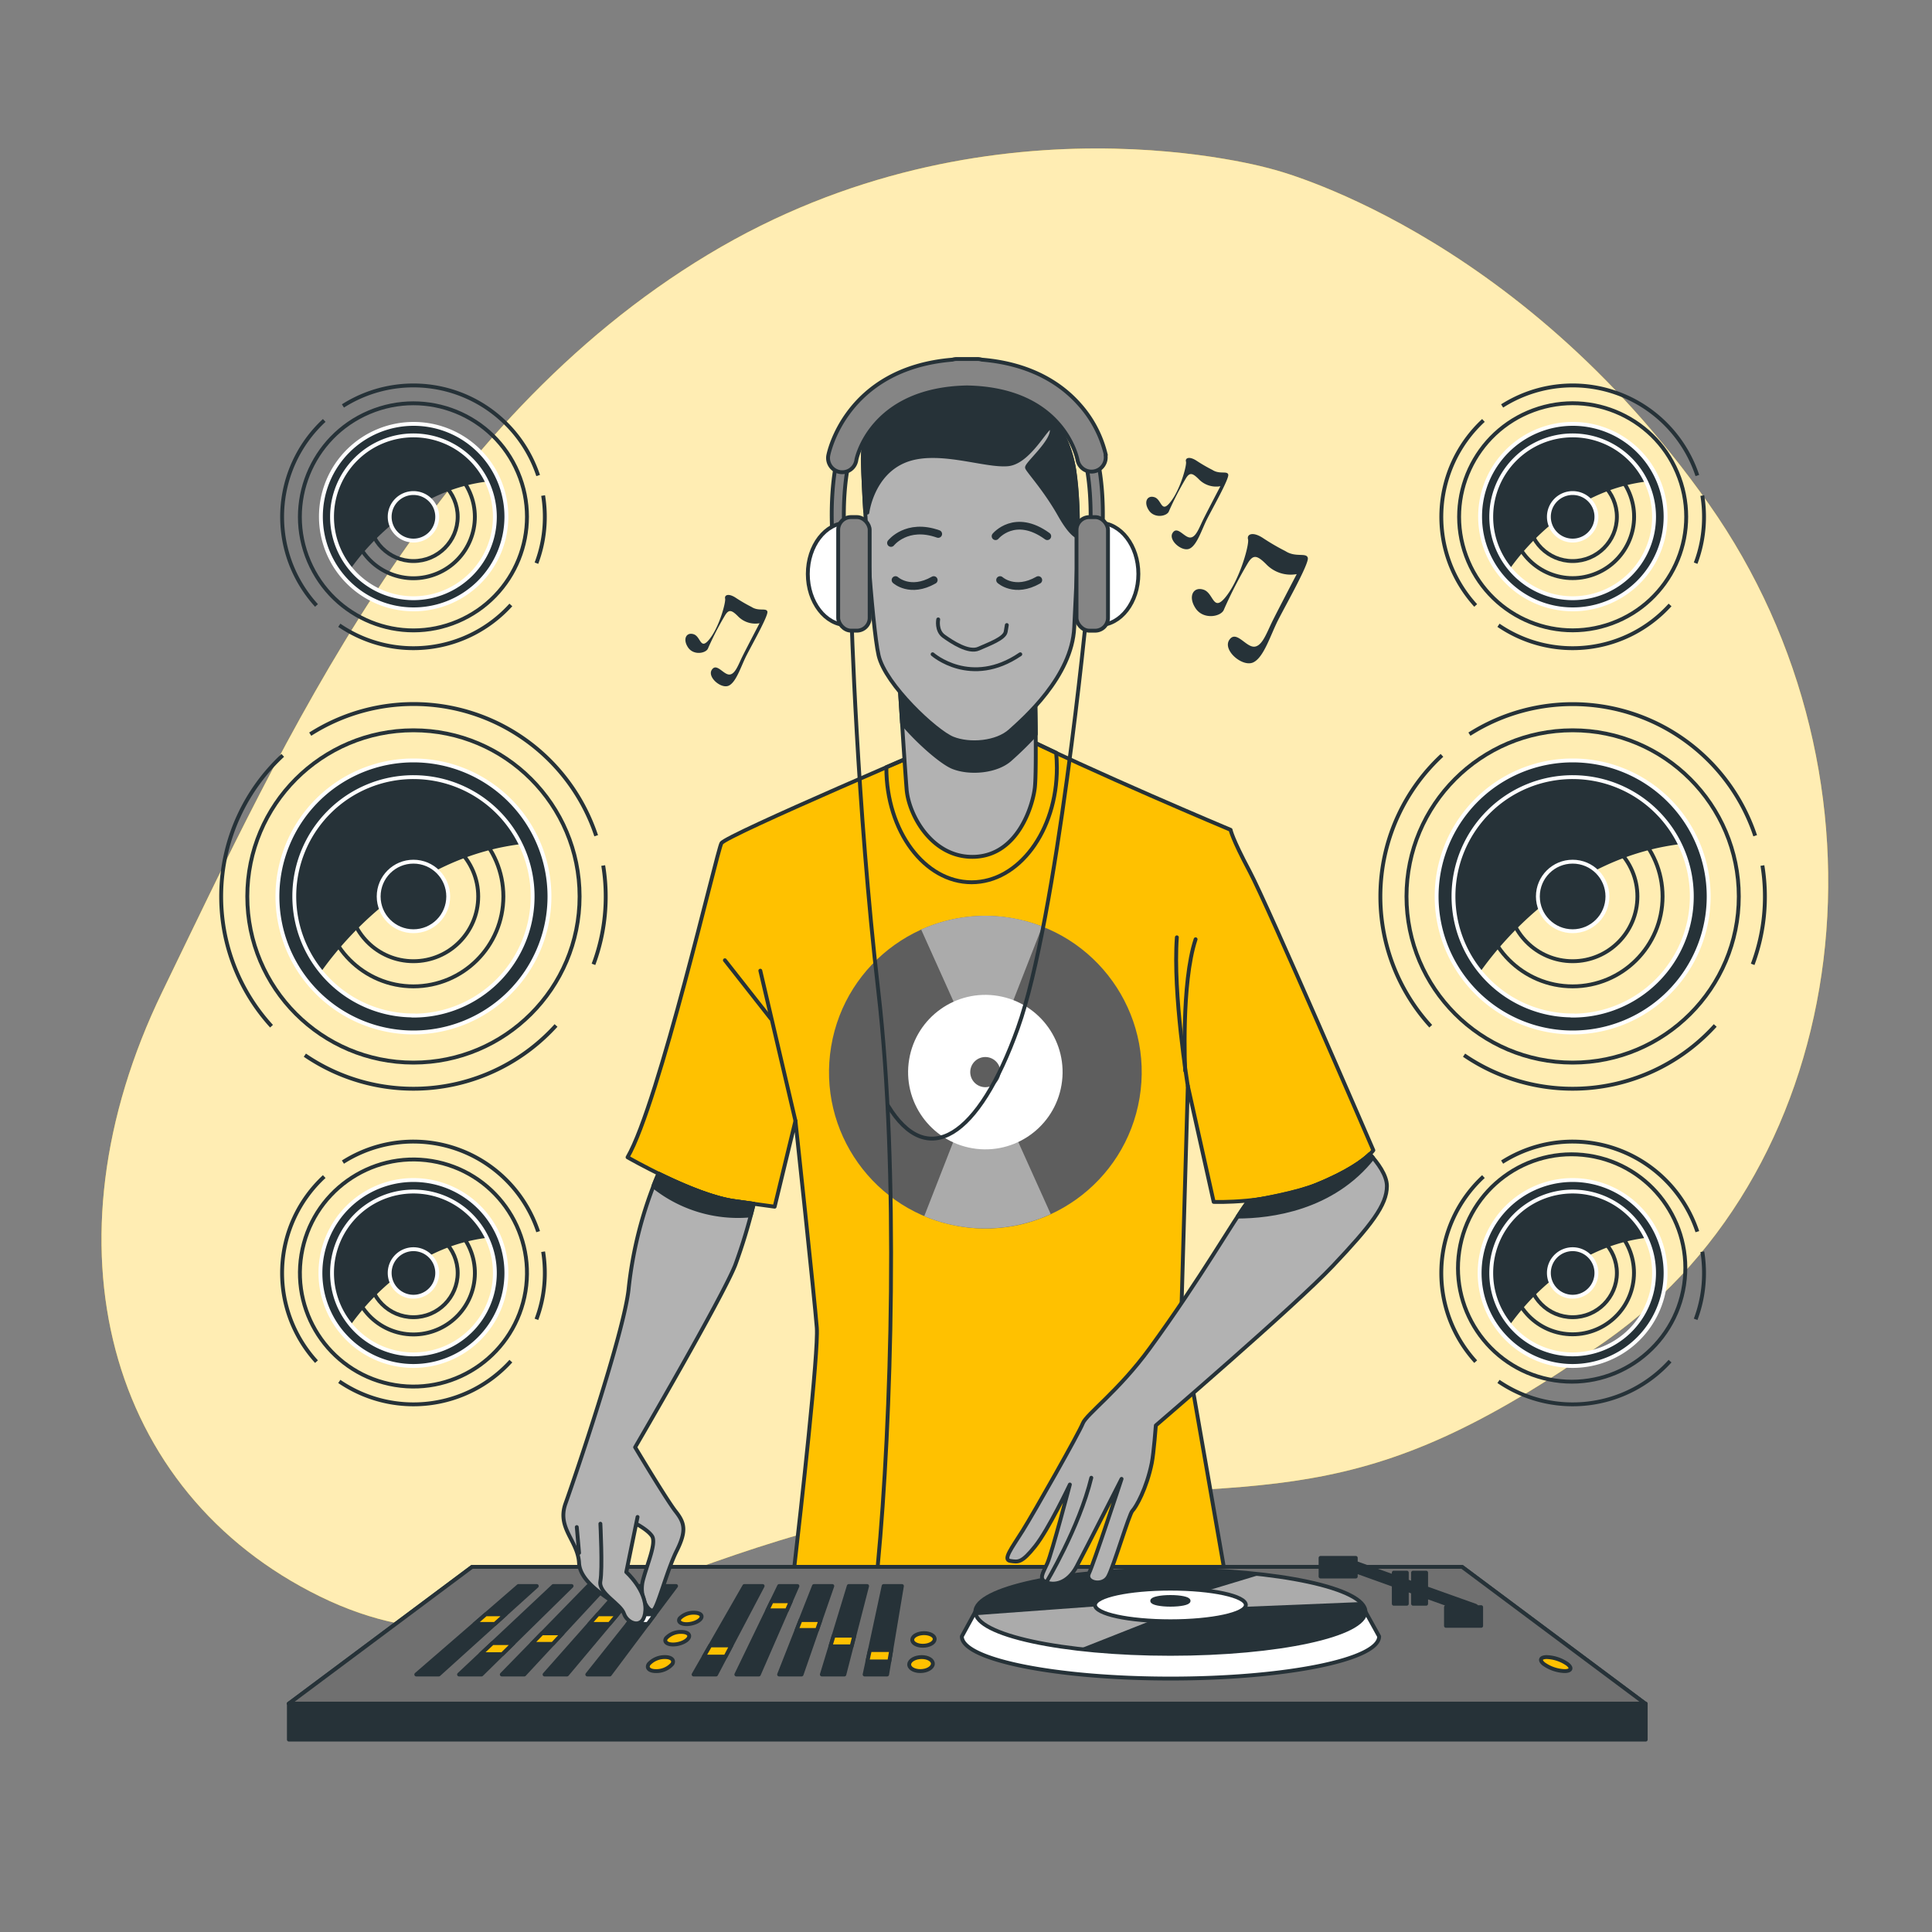 <svg xmlns="http://www.w3.org/2000/svg" xmlns:xlink="http://www.w3.org/1999/xlink" viewBox="0 0 500 500"><rect x="0" y="0" width="500" height="500" fill="#808080" stroke="none"/><defs><clipPath id="freepik--clip-path--inject-40"><ellipse cx="302.9" cy="417.1" rx="50.48" ry="10.91" style="fill:#263238;stroke:#263238;stroke-linecap:round;stroke-linejoin:round"></ellipse></clipPath></defs><g id="freepik--background-simple--inject-40"><path d="M329.22,43.77s-73.45-21.63-146,22.12S73.73,191.21,42,256.67,27.85,386.24,82.82,413.17s92.77-18.6,170.17-24.54,98.14,3.72,162.63-41.6,76.76-145.46,26.59-216.64S329.22,43.77,329.22,43.77Z" style="fill:#FFC100"></path><path d="M329.22,43.77s-73.45-21.63-146,22.12S73.73,191.21,42,256.67,27.85,386.24,82.82,413.17s92.77-18.6,170.17-24.54,98.14,3.72,162.63-41.6,76.76-145.46,26.59-216.64S329.22,43.77,329.22,43.77Z" style="fill:#fff;opacity:0.7"></path></g><g id="freepik--Speakers--inject-40"><path d="M370.27,265.58a49.78,49.78,0,0,1,2.91-70.09" style="fill:none;stroke:#263238;stroke-miterlimit:10"></path><path d="M443.9,265.39a49.78,49.78,0,0,1-65,7.69" style="fill:none;stroke:#263238;stroke-miterlimit:10"></path><path d="M456.11,224a50.05,50.05,0,0,1-2.52,25.57" style="fill:none;stroke:#263238;stroke-miterlimit:10"></path><path d="M380.29,190a49.79,49.79,0,0,1,73.95,26.29" style="fill:none;stroke:#263238;stroke-miterlimit:10"></path><circle cx="407" cy="232" r="43" style="fill:none;stroke:#263238;stroke-miterlimit:10"></circle><path d="M436.54,217.77a32.78,32.78,0,1,0-54.92,35C385.7,246.59,404.65,220.8,436.54,217.77Z" style="fill:#263238;stroke:#263238;stroke-miterlimit:10"></path><path d="M407,196.8A35.2,35.2,0,1,0,442.2,232,35.2,35.2,0,0,0,407,196.8Zm0,66A30.84,30.84,0,1,1,437.84,232,30.84,30.84,0,0,1,407,262.84Z" style="fill:#263238;stroke:#fff;stroke-miterlimit:10"></path><circle cx="407" cy="232" r="23.27" style="fill:none;stroke:#263238;stroke-miterlimit:10"></circle><circle cx="407" cy="232" r="16.76" style="fill:none;stroke:#263238;stroke-miterlimit:10"></circle><circle cx="407" cy="232" r="9" style="fill:#263238;stroke:#fff;stroke-miterlimit:10"></circle><path d="M381.91,156.69a34,34,0,0,1,2-47.88" style="fill:none;stroke:#263238;stroke-miterlimit:10"></path><path d="M432.21,156.56a34,34,0,0,1-44.4,5.26" style="fill:none;stroke:#263238;stroke-miterlimit:10"></path><path d="M440.56,128.25a34.31,34.31,0,0,1,.44,5.5,33.94,33.94,0,0,1-2.17,12" style="fill:none;stroke:#263238;stroke-miterlimit:10"></path><path d="M388.75,105.06a34,34,0,0,1,50.52,18" style="fill:none;stroke:#263238;stroke-miterlimit:10"></path><circle cx="407" cy="133.75" r="29.38" transform="translate(-21.15 148.68) rotate(-20.19)" style="fill:none;stroke:#263238;stroke-miterlimit:10"></circle><path d="M427.18,124a22.4,22.4,0,1,0-37.52,23.89C392.45,143.71,405.4,126.09,427.18,124Z" style="fill:#263238;stroke:#263238;stroke-miterlimit:10"></path><path d="M407,109.7a24,24,0,1,0,24.05,24A24,24,0,0,0,407,109.7Zm0,45.12a21.07,21.07,0,1,1,21.07-21.07A21.07,21.07,0,0,1,407,154.82Z" style="fill:#263238;stroke:#fff;stroke-miterlimit:10"></path><circle cx="407" cy="133.75" r="15.9" transform="translate(-21.19 147.46) rotate(-20.03)" style="fill:none;stroke:#263238;stroke-miterlimit:10"></circle><circle cx="407" cy="133.75" r="11.45" style="fill:none;stroke:#263238;stroke-miterlimit:10"></circle><path d="M413.15,133.75A6.15,6.15,0,1,1,407,127.6,6.15,6.15,0,0,1,413.15,133.75Z" style="fill:#263238;stroke:#fff;stroke-miterlimit:10"></path><path d="M81.91,156.69a34,34,0,0,1,2-47.88" style="fill:none;stroke:#263238;stroke-miterlimit:10"></path><path d="M132.21,156.56a34,34,0,0,1-44.4,5.26" style="fill:none;stroke:#263238;stroke-miterlimit:10"></path><path d="M140.56,128.25a34.31,34.31,0,0,1,.44,5.5,33.94,33.94,0,0,1-2.17,12" style="fill:none;stroke:#263238;stroke-miterlimit:10"></path><path d="M88.75,105.06a34,34,0,0,1,50.52,18" style="fill:none;stroke:#263238;stroke-miterlimit:10"></path><circle cx="107" cy="133.75" r="29.38" transform="translate(-43.76 52.45) rotate(-23)" style="fill:none;stroke:#263238;stroke-miterlimit:10"></circle><path d="M127.18,124a22.4,22.4,0,1,0-37.52,23.89C92.45,143.71,105.4,126.09,127.18,124Z" style="fill:#263238;stroke:#263238;stroke-miterlimit:10"></path><path d="M107,109.7a24,24,0,1,0,24.05,24A24,24,0,0,0,107,109.7Zm0,45.12a21.07,21.07,0,1,1,21.07-21.07A21.07,21.07,0,0,1,107,154.82Z" style="fill:#263238;stroke:#fff;stroke-miterlimit:10"></path><circle cx="107" cy="133.75" r="15.9" transform="translate(-43.69 52.31) rotate(-22.95)" style="fill:none;stroke:#263238;stroke-miterlimit:10"></circle><circle cx="107" cy="133.75" r="11.45" style="fill:none;stroke:#263238;stroke-miterlimit:10"></circle><path d="M113.15,133.75A6.15,6.15,0,1,1,107,127.6,6.15,6.15,0,0,1,113.15,133.75Z" style="fill:#263238;stroke:#fff;stroke-miterlimit:10"></path><path d="M381.91,352.39a34,34,0,0,1,2-47.89" style="fill:none;stroke:#263238;stroke-miterlimit:10"></path><path d="M432.21,352.26a34,34,0,0,1-44.4,5.25" style="fill:none;stroke:#263238;stroke-miterlimit:10"></path><path d="M440.56,323.94a34.4,34.4,0,0,1,.44,5.5,33.94,33.94,0,0,1-2.17,12" style="fill:none;stroke:#263238;stroke-miterlimit:10"></path><path d="M388.75,300.75a34,34,0,0,1,50.52,18" style="fill:none;stroke:#263238;stroke-miterlimit:10"></path><circle cx="407" cy="329.44" r="29.38" transform="matrix(0.15, -0.99, 0.99, 0.15, 19.55, 681.67)" style="fill:none;stroke:#263238;stroke-miterlimit:10"></circle><path d="M427.18,319.72a22.4,22.4,0,1,0-37.52,23.89C392.45,339.41,405.4,321.79,427.18,319.72Z" style="fill:#263238;stroke:#263238;stroke-miterlimit:10"></path><path d="M407,305.39a24.06,24.06,0,1,0,24.05,24.05A24.05,24.05,0,0,0,407,305.39Zm0,45.12a21.07,21.07,0,1,1,21.07-21.07A21.07,21.07,0,0,1,407,350.51Z" style="fill:#263238;stroke:#fff;stroke-miterlimit:10"></path><circle cx="407" cy="329.44" r="15.9" transform="translate(19.76 681.9) rotate(-81.3)" style="fill:none;stroke:#263238;stroke-miterlimit:10"></circle><circle cx="407" cy="329.44" r="11.45" style="fill:none;stroke:#263238;stroke-miterlimit:10"></circle><path d="M413.15,329.44a6.15,6.15,0,1,1-6.15-6.15A6.15,6.15,0,0,1,413.15,329.44Z" style="fill:#263238;stroke:#fff;stroke-miterlimit:10"></path><path d="M81.91,352.39a34,34,0,0,1,2-47.89" style="fill:none;stroke:#263238;stroke-miterlimit:10"></path><path d="M132.21,352.26a34,34,0,0,1-44.4,5.25" style="fill:none;stroke:#263238;stroke-miterlimit:10"></path><path d="M140.56,323.94a34.4,34.4,0,0,1,.44,5.5,33.94,33.94,0,0,1-2.17,12" style="fill:none;stroke:#263238;stroke-miterlimit:10"></path><path d="M88.75,300.75a34,34,0,0,1,50.52,18" style="fill:none;stroke:#263238;stroke-miterlimit:10"></path><circle cx="107" cy="329.44" r="29.38" transform="translate(-235.42 381.69) rotate(-80.68)" style="fill:none;stroke:#263238;stroke-miterlimit:10"></circle><path d="M127.18,319.72a22.4,22.4,0,1,0-37.52,23.89C92.45,339.41,105.4,321.79,127.18,319.72Z" style="fill:#263238;stroke:#263238;stroke-miterlimit:10"></path><path d="M107,305.39a24.06,24.06,0,1,0,24.05,24.05A24.05,24.05,0,0,0,107,305.39Zm0,45.12a21.07,21.07,0,1,1,21.07-21.07A21.07,21.07,0,0,1,107,350.51Z" style="fill:#263238;stroke:#fff;stroke-miterlimit:10"></path><circle cx="107" cy="329.44" r="15.9" transform="translate(-235.41 381.75) rotate(-80.69)" style="fill:none;stroke:#263238;stroke-miterlimit:10"></circle><circle cx="107" cy="329.44" r="11.45" style="fill:none;stroke:#263238;stroke-miterlimit:10"></circle><path d="M113.15,329.44a6.15,6.15,0,1,1-6.15-6.15A6.15,6.15,0,0,1,113.15,329.44Z" style="fill:#263238;stroke:#fff;stroke-miterlimit:10"></path><path d="M70.27,265.58a49.78,49.78,0,0,1,2.91-70.09" style="fill:none;stroke:#263238;stroke-miterlimit:10"></path><path d="M143.9,265.39a49.78,49.78,0,0,1-65,7.69" style="fill:none;stroke:#263238;stroke-miterlimit:10"></path><path d="M156.11,224a50.05,50.05,0,0,1-2.52,25.57" style="fill:none;stroke:#263238;stroke-miterlimit:10"></path><path d="M80.29,190a49.79,49.79,0,0,1,74,26.29" style="fill:none;stroke:#263238;stroke-miterlimit:10"></path><circle cx="107" cy="232" r="43" style="fill:none;stroke:#263238;stroke-miterlimit:10"></circle><path d="M136.54,217.77a32.78,32.78,0,1,0-54.92,35C85.7,246.59,104.65,220.8,136.54,217.77Z" style="fill:#263238;stroke:#263238;stroke-miterlimit:10"></path><path d="M107,196.8A35.2,35.2,0,1,0,142.2,232,35.2,35.2,0,0,0,107,196.8Zm0,66A30.84,30.84,0,1,1,137.84,232,30.84,30.84,0,0,1,107,262.84Z" style="fill:#263238;stroke:#fff;stroke-miterlimit:10"></path><circle cx="107" cy="232" r="23.27" style="fill:none;stroke:#263238;stroke-miterlimit:10"></circle><circle cx="107" cy="232" r="16.76" style="fill:none;stroke:#263238;stroke-miterlimit:10"></circle><circle cx="107" cy="232" r="9" style="fill:#263238;stroke:#fff;stroke-miterlimit:10"></circle></g><g id="freepik--Device--inject-40"><polygon points="425.78 440.89 74.76 440.89 122.17 405.5 378.37 405.5 425.78 440.89" style="fill:#707070;stroke:#263238;stroke-linecap:round;stroke-linejoin:round"></polygon><rect x="74.76" y="440.89" width="351.15" height="9.32" style="fill:#263238;stroke:#263238;stroke-linecap:round;stroke-linejoin:round"></rect><polygon points="425.78 440.89 74.76 440.89 122.17 405.5 378.37 405.5 425.78 440.89" style="fill:#707070;stroke:#263238;stroke-linecap:round;stroke-linejoin:round"></polygon><polygon points="113.56 433.36 107.73 433.36 134.17 410.46 138.92 410.46 113.56 433.36" style="fill:#263238;stroke:#263238;stroke-linecap:round;stroke-linejoin:round"></polygon><polygon points="128.05 420.28 122.84 420.28 125.72 417.78 130.81 417.78 128.05 420.28" style="fill:#FFC100;stroke:#263238;stroke-linecap:round;stroke-linejoin:round"></polygon><polygon points="124.62 433.36 118.8 433.36 143.19 410.46 147.93 410.46 124.62 433.36" style="fill:#263238;stroke:#263238;stroke-linecap:round;stroke-linejoin:round"></polygon><polygon points="129.98 428.1 124.4 428.1 127.44 425.24 132.88 425.24 129.98 428.1" style="fill:#FFC100;stroke:#263238;stroke-linecap:round;stroke-linejoin:round"></polygon><polygon points="135.69 433.36 129.86 433.36 152.2 410.46 156.94 410.46 135.69 433.36" style="fill:#263238;stroke:#263238;stroke-linecap:round;stroke-linejoin:round"></polygon><polygon points="143.05 425.43 137.6 425.43 140.26 422.7 145.59 422.7 143.05 425.43" style="fill:#FFC100;stroke:#263238;stroke-linecap:round;stroke-linejoin:round"></polygon><polygon points="146.75 433.36 140.93 433.36 161.21 410.46 165.96 410.46 146.75 433.36" style="fill:#263238;stroke:#263238;stroke-linecap:round;stroke-linejoin:round"></polygon><polygon points="157.72 420.28 152.51 420.28 154.73 417.78 159.82 417.78 157.72 420.28" style="fill:#FFC100;stroke:#263238;stroke-linecap:round;stroke-linejoin:round"></polygon><polygon points="157.82 433.36 151.99 433.36 170.22 410.46 174.97 410.46 157.82 433.36" style="fill:#263238;stroke:#263238;stroke-linecap:round;stroke-linejoin:round"></polygon><polygon points="167.62 420.28 162.41 420.28 164.4 417.78 169.49 417.78 167.62 420.28" style="fill:#fff;stroke:#263238;stroke-linecap:round;stroke-linejoin:round"></polygon><polygon points="185.32 433.36 179.5 433.36 192.63 410.46 197.37 410.46 185.32 433.36" style="fill:#263238;stroke:#263238;stroke-linecap:round;stroke-linejoin:round"></polygon><polygon points="187.76 428.72 182.16 428.72 183.81 425.83 189.28 425.83 187.76 428.72" style="fill:#FFC100;stroke:#263238;stroke-linecap:round;stroke-linejoin:round"></polygon><polygon points="196.39 433.36 190.56 433.36 201.64 410.46 206.38 410.46 196.39 433.36" style="fill:#263238;stroke:#263238;stroke-linecap:round;stroke-linejoin:round"></polygon><polygon points="203.64 416.75 198.6 416.75 199.73 414.41 204.66 414.41 203.64 416.75" style="fill:#FFC100;stroke:#263238;stroke-linecap:round;stroke-linejoin:round"></polygon><polygon points="207.45 433.36 201.63 433.36 210.65 410.46 215.4 410.46 207.45 433.36" style="fill:#263238;stroke:#263238;stroke-linecap:round;stroke-linejoin:round"></polygon><polygon points="211.45 421.84 206.17 421.84 207.18 419.27 212.34 419.27 211.45 421.84" style="fill:#FFC100;stroke:#263238;stroke-linecap:round;stroke-linejoin:round"></polygon><polygon points="218.52 433.36 212.69 433.36 219.66 410.46 224.41 410.46 218.52 433.36" style="fill:#263238;stroke:#263238;stroke-linecap:round;stroke-linejoin:round"></polygon><polygon points="220.39 426.07 214.91 426.07 215.75 423.31 221.1 423.31 220.39 426.07" style="fill:#FFC100;stroke:#263238;stroke-linecap:round;stroke-linejoin:round"></polygon><polygon points="229.59 433.36 223.76 433.36 228.68 410.46 233.42 410.46 229.59 433.36" style="fill:#263238;stroke:#263238;stroke-linecap:round;stroke-linejoin:round"></polygon><polygon points="230.15 429.98 224.48 429.98 225.12 427.03 230.65 427.03 230.15 429.98" style="fill:#FFC100;stroke:#263238;stroke-linecap:round;stroke-linejoin:round"></polygon><path d="M241.42,430.64c-.08,1-1.52,1.84-3.24,1.84s-3-.83-2.87-1.84,1.57-1.79,3.23-1.79S241.49,429.64,241.42,430.64Z" style="fill:#FFC100;stroke:#263238;stroke-linecap:round;stroke-linejoin:round"></path><path d="M405.64,430.64c1.3,1,1,1.84-.73,1.84a10,10,0,0,1-5.38-1.84c-1.23-1-.86-1.79.8-1.79A10,10,0,0,1,405.64,430.64Z" style="fill:#FFC100;stroke:#263238;stroke-linecap:round;stroke-linejoin:round"></path><path d="M174,430.64a5.52,5.52,0,0,1-4.26,1.84c-1.72,0-2.53-.83-1.84-1.84a5.59,5.59,0,0,1,4.23-1.79C173.75,428.85,174.59,429.64,174,430.64Z" style="fill:#FFC100;stroke:#263238;stroke-linecap:round;stroke-linejoin:round"></path><path d="M178.19,423.94c-.57.91-2.35,1.65-4,1.65s-2.42-.74-1.8-1.65a5.22,5.22,0,0,1,3.93-1.6C177.93,422.34,178.75,423.05,178.19,423.94Z" style="fill:#FFC100;stroke:#263238;stroke-linecap:round;stroke-linejoin:round"></path><path d="M181.42,418.83c-.52.83-2.2,1.5-3.74,1.5s-2.33-.67-1.77-1.5a5,5,0,0,1,3.72-1.46C181.13,417.37,181.93,418,181.42,418.83Z" style="fill:#FFC100;stroke:#263238;stroke-linecap:round;stroke-linejoin:round"></path><path d="M241.89,424.27c-.07.91-1.44,1.65-3.06,1.65s-2.84-.74-2.73-1.65,1.48-1.61,3.05-1.61S242,423.37,241.89,424.27Z" style="fill:#FFC100;stroke:#263238;stroke-linecap:round;stroke-linejoin:round"></path><path d="M382.26,415.94a1,1,0,0,0-.49-.41L369.08,411v-4H365.7v2.79l-1.62-.58V407h-3.37v1l-9.84-3.52v-1.3h-9.11V408h9.11v-1.32l9.84,3.53v4.84h3.37v-3.63l1.62.58v3.05h3.38v-1.84l7.58,2.72h-2.44v4.84h9.1v-4.84Z" style="fill:#263238;stroke:#263238;stroke-linecap:round;stroke-linejoin:round"></path><path d="M353.38,417.1H337.51a142.18,142.18,0,0,0-34.61-4.51,149.69,149.69,0,0,0-35.78,4.51h-14.7l-3.5,6.4c0,6,24.17,10.91,54,10.91s54-4.88,54-10.91Z" style="fill:#fff;stroke:#263238;stroke-linecap:round;stroke-linejoin:round"></path><ellipse cx="302.9" cy="417.1" rx="50.48" ry="10.91" style="fill:#263238"></ellipse><g style="clip-path:url(#freepik--clip-path--inject-40)"><path d="M279.36,426.75l25.89-10.22,46.81-1.91c-3.35-3.11-12.88-5.72-25.66-7.17l-22.46,6.79L252.59,418C254,421.79,264.46,425.05,279.36,426.75Z" style="fill:#ababab"></path></g><ellipse cx="302.9" cy="417.1" rx="50.48" ry="10.91" style="fill:none;stroke:#263238;stroke-linecap:round;stroke-linejoin:round"></ellipse><ellipse cx="302.9" cy="415.36" rx="19.52" ry="4.22" style="fill:#fff;stroke:#263238;stroke-linecap:round;stroke-linejoin:round"></ellipse><path d="M307.61,414.3c0,.57-2.11,1-4.71,1s-4.71-.45-4.71-1,2.11-1,4.71-1S307.61,413.74,307.61,414.3Z" style="fill:#263238;stroke:#263238;stroke-linecap:round;stroke-linejoin:round"></path></g><g id="freepik--Character--inject-40"><path d="M200.48,312.29l5.38-22.22s4.95,46,5.53,53.54c.48,6.22-4.15,47.42-5.82,61.89H316.72l-11.06-63.35,1.75-61.1,6.69,30s14.26.58,26.48-4.36,14.84-9,14.84-9-27.35-63.43-32-72.16-4.94-10.77-4.94-10.77-36.08-15.13-57-25.6l-14.84,2s-58.78,25-59.94,27.06-16.15,67.32-24.29,81.28c0,0,17.16,9.9,27.64,11.35Z" style="fill:#FFC100;stroke:#263238;stroke-linecap:round;stroke-linejoin:round"></path><circle cx="255" cy="277.46" r="40.46" transform="translate(-60.66 483.3) rotate(-80.52)" style="fill:#5e5e5e"></circle><path d="M254.33,276,239.2,314.72a40.54,40.54,0,0,0,32.73-.51L255.18,277l14.54-37.23a40.43,40.43,0,0,0-31.32.8Z" style="fill:#ababab"></path><circle cx="255" cy="277.46" r="19.99" transform="translate(-60.88 482.95) rotate(-80.46)" style="fill:#fff"></circle><path d="M258.9,277.46a3.9,3.9,0,1,1-3.9-3.9A3.9,3.9,0,0,1,258.9,277.46Z" style="fill:#5e5e5e"></path><path d="M246.6,191.14s-7.51,3.2-17.21,7.4v.19c0,16.35,9.88,29.6,22.06,29.6s22.07-13.25,22.07-29.6c0-1.32-.07-2.63-.19-3.91-4.24-2-8.29-3.91-11.89-5.71Z" style="fill:none;stroke:#263238;stroke-linecap:round;stroke-linejoin:round"></path><line x1="205.86" y1="290.07" x2="196.77" y2="251.21" style="fill:none;stroke:#263238;stroke-linecap:round;stroke-linejoin:round"></line><line x1="199.46" y1="263.6" x2="187.6" y2="248.51" style="fill:none;stroke:#263238;stroke-linecap:round;stroke-linejoin:round"></line><path d="M307.41,281.05s-3.92-23.91-2.84-38.47" style="fill:none;stroke:#263238;stroke-linecap:round;stroke-linejoin:round"></path><path d="M306.72,277.08s-1.08-22.64,2.7-34" style="fill:none;stroke:#263238;stroke-linecap:round;stroke-linejoin:round"></path><path d="M232.63,174.27s1.46,23.28,2,30,6.69,18,17.75,17.46,14.84-13.1,15.42-17.75,0-28.23,0-28.23-9.6,8.15-20.37,6.11A36.21,36.21,0,0,1,232.63,174.27Z" style="fill:#b2b2b2;stroke:#263238;stroke-linecap:round;stroke-linejoin:round"></path><path d="M267.84,175.72s-9.6,8.15-20.37,6.11a36.21,36.21,0,0,1-14.84-7.56s.38,6,.82,12.83c4.6,5.41,10.49,10.36,13.15,11.42,4.36,1.75,11.34,1.16,14.84-2a89.38,89.38,0,0,0,6.63-6.51C268,182.81,267.84,175.72,267.84,175.72Z" style="fill:#263238;stroke:#263238;stroke-linecap:round;stroke-linejoin:round"></path><path d="M230,105.6s-6.69,4.66-6.69,12.8,2.33,43.65,4.07,51.21,14.84,19.79,19.21,21.53,11.34,1.17,14.84-2,16-14,16.58-26.77,1.75-30,0-40.74-8.15-18-16.58-20.95S235.83,99.78,230,105.6Z" style="fill:#b2b2b2;stroke:#263238;stroke-linecap:round;stroke-linejoin:round"></path><path d="M261.44,100.65c-8.44-2.91-25.61-.87-31.43,4.95,0,0-6.69,4.66-6.69,12.8,0,2.54.23,7.74.59,13.92l.57.34s1.17-9.89,9.61-13.38,20.65,1.45,26.76.87,11.06-12.22,11.35-9-6.69,9-6.4,9.89,4.66,5.53,8.44,12.22c1.81,3.2,3.35,5.06,4.69,5.69A107.38,107.38,0,0,0,278,121.6C276.28,110.84,269.87,103.56,261.44,100.65Z" style="fill:#263238;stroke:#263238;stroke-linecap:round;stroke-linejoin:round"></path><path d="M231.76,150.12s3.78,3.49,9.89,0" style="fill:none;stroke:#263238;stroke-linecap:round;stroke-linejoin:round;stroke-width:2px"></path><path d="M258.82,150.12s3.78,3.49,9.89,0" style="fill:none;stroke:#263238;stroke-linecap:round;stroke-linejoin:round;stroke-width:2px"></path><path d="M230.59,140.52s4.08-5.24,12.22-2.33" style="fill:none;stroke:#263238;stroke-linecap:round;stroke-linejoin:round;stroke-width:2px"></path><path d="M257.65,138.77s5-6.11,13.39,0" style="fill:none;stroke:#263238;stroke-linecap:round;stroke-linejoin:round;stroke-width:2px"></path><path d="M242.81,160.3s-.58,2.91,1.46,4.37,6.4,4.36,9,3.2,6.69-2.62,7-4.37l.29-1.74" style="fill:none;stroke:#263238;stroke-linecap:round;stroke-linejoin:round"></path><path d="M241.36,169.32s9.89,8.73,22.69,0" style="fill:none;stroke:#263238;stroke-linecap:round;stroke-linejoin:round"></path><path d="M216.92,138.89a1.57,1.57,0,0,1-1.57-1.47c0-.71-1.14-17.46,4.28-26.79a1.58,1.58,0,0,1,2.73,1.58c-4.94,8.5-3.88,24.83-3.87,25a1.57,1.57,0,0,1-1.46,1.68Z" style="fill:#858585;stroke:#263238;stroke-linecap:round;stroke-linejoin:round"></path><path d="M283.73,138.89h-.11a1.57,1.57,0,0,1-1.46-1.68c0-.16,1.06-16.5-3.87-25a1.58,1.58,0,0,1,2.73-1.58c5.42,9.33,4.33,26.08,4.28,26.79A1.57,1.57,0,0,1,283.73,138.89Z" style="fill:#858585;stroke:#263238;stroke-linecap:round;stroke-linejoin:round"></path><path d="M286.19,117.75a29.71,29.71,0,0,0-6.75-13c-4.31-4.92-12.06-10.58-25.38-11.67a3.79,3.79,0,0,0-1-.17c-.81,0-1.6,0-2.38,0h-.82c-.77,0-1.55,0-2.35,0a3.79,3.79,0,0,0-1,.17c-27.75,2.26-32.08,24.44-32.13,24.68a3.68,3.68,0,1,0,7.24,1.3c0-.19,3.63-18.34,28.65-18.8,24.77.45,28.44,18,28.6,18.82a3.68,3.68,0,0,0,7.24-1.32Z" style="fill:#858585;stroke:#263238;stroke-linecap:round;stroke-linejoin:round"></path><path d="M220.32,158.53s1.4,49.74,7,98.09c5.33,45.95,3.38,111.52-.13,148.28" style="fill:none;stroke:#263238;stroke-linecap:round;stroke-linejoin:round"></path><path d="M281.27,158.18s-7.7,79.52-17.86,107.9-23.47,36.78-33.63,20" style="fill:none;stroke:#263238;stroke-linecap:round;stroke-linejoin:round"></path><path d="M219.54,135.3l-.29,0c-5.63,0-10.19,5.93-10.19,13.24s4.56,13.24,10.19,13.24l.29,0Z" style="fill:#fff;stroke:#263238;stroke-linecap:round;stroke-linejoin:round"></path><rect x="216.92" y="133.82" width="8.15" height="29.39" rx="3.32" style="fill:#858585;stroke:#263238;stroke-linecap:round;stroke-linejoin:round"></rect><path d="M284.13,135.3l.29,0c5.63,0,10.19,5.93,10.19,13.24s-4.56,13.24-10.19,13.24l-.29,0Z" style="fill:#fff;stroke:#263238;stroke-linecap:round;stroke-linejoin:round"></path><rect x="278.6" y="133.82" width="8.15" height="29.39" rx="3.32" transform="translate(565.35 297.04) rotate(180)" style="fill:#858585;stroke:#263238;stroke-linecap:round;stroke-linejoin:round"></rect><path d="M195.07,311.53l-5.06-.7c-5.83-.81-13.73-4.23-19.59-7.11a104.18,104.18,0,0,0-7.76,30.1c-1.34,11.57-14,48.88-16.3,55.28s3.2,9.6,3.5,15.42,9.89,10.19,10.76,11.64,4.37,1.75,3.78-1.16-2.61-5.53-2.32-8.15,2-12.8,2-12.8,3.49,1.74,4.66,3.49-1.17,7-2.33,11.35,1.46,8.44,2.62,7.85,3.49-10.18,6.11-15.42,2-7.27-.29-10.18-10.48-16.59-10.48-16.59,22.41-38.4,25.9-47.13A142.4,142.4,0,0,0,195.07,311.53Z" style="fill:#b2b2b2;stroke:#263238;stroke-linecap:round;stroke-linejoin:round"></path><path d="M170.42,303.72c-.42.95-.88,2-1.35,3.27a35,35,0,0,0,25.21,7.56c.27-1,.54-2.05.79-3l-5.06-.7C184.18,310,176.28,306.6,170.42,303.72Z" style="fill:#263238;stroke:#263238;stroke-linecap:round;stroke-linejoin:round"></path><path d="M155.38,394.34s.59,11.64,0,14.84,5.24,5.82,6.11,8.44,5.24,4.36,5.53-.88-4.94-9.89-4.94-9.89L165,392.59" style="fill:#b2b2b2;stroke:#263238;stroke-linecap:round;stroke-linejoin:round"></path><line x1="149.27" y1="395.21" x2="149.86" y2="401.9" style="fill:none;stroke:#263238;stroke-linecap:round;stroke-linejoin:round"></line><path d="M340.58,306.66c-4.54,1.84-13.26,3.55-17.53,4.17-4,5.27-12.09,19.71-25.49,38.1-8,11-16.46,17.11-17.34,19.44s-12.63,23.09-15.54,27.74-5.24,7.57-3.2,7.86,2.91.58,6.4-3.78,9-16,9-16-4.66,17.74-5.82,20.36-2.33,4.08-.29,4.95,5.53.29,7.85-4.07,11.64-22.7,11.64-22.7-7.27,22.11-8.43,24.44,3.49,3.49,4.94.87,5.43-16.2,6.31-17.07,3.65-5.67,5-12.35c.52-2.63,1.05-9.72,1.05-9.72s35.91-30.82,45.8-41.29,14-15.72,14-20.66c0-2.83-2.38-6-4.42-8.27C352.93,300.2,349.09,303.21,340.58,306.66Z" style="fill:#b2b2b2;stroke:#263238;stroke-linecap:round;stroke-linejoin:round"></path><path d="M355.31,299.61c-.28-.32-.55-.64-.82-.93-1.56,1.52-5.4,4.53-13.91,8-4.54,1.84-13.26,3.55-17.53,4.17-.76,1-1.68,2.37-2.75,4C328.8,314.84,344.83,312.86,355.31,299.61Z" style="fill:#263238;stroke:#263238;stroke-linecap:round;stroke-linejoin:round"></path><path d="M270.79,409.5s8.44-14,11.64-27.06" style="fill:none;stroke:#263238;stroke-linecap:round;stroke-linejoin:round"></path></g><g id="freepik--musical-notes--inject-40"><path d="M332.67,142.63a58.37,58.37,0,0,1-5.73-3.33c-2.79-1.87-4.31-1-3.95.27s-2,10-5.55,14.62-3.24-.65-5.93-1.57-4.14,1.76-2.08,4.83,6.73,2.14,7.34.26a111,111,0,0,1,6.28-12.16c1.29-2,2.26-1.9,4.61.44a8.78,8.78,0,0,0,7.93,2.59s-4.82,9.22-6.28,12.16-2.69,6.7-4.86,6.62-4.6-4.38-6.33-1.72,3.42,7.06,6.19,5.8,4.46-7.05,6.51-11.06,8-14.54,7.64-16S335.33,144.36,332.67,142.63Z" style="fill:#263238"></path><path d="M313.78,121.62a41.74,41.74,0,0,1-4.06-2.35c-2-1.32-3.05-.69-2.79.19s-1.41,7.06-3.93,10.34-2.29-.47-4.19-1.11-2.93,1.24-1.47,3.41,4.76,1.51,5.19.18a78.23,78.23,0,0,1,4.44-8.59c.92-1.41,1.6-1.35,3.26.31a6.23,6.23,0,0,0,5.61,1.83s-3.41,6.52-4.44,8.6-1.9,4.74-3.44,4.68-3.26-3.09-4.48-1.21,2.42,5,4.38,4.09,3.16-5,4.6-7.81,5.66-10.29,5.41-11.35S315.66,122.84,313.78,121.62Z" style="fill:#263238"></path><path d="M194.5,157.08a42.27,42.27,0,0,1-4.05-2.35c-2-1.32-3-.69-2.79.19s-1.41,7.06-3.93,10.34-2.29-.47-4.19-1.11-2.93,1.24-1.47,3.41,4.76,1.51,5.19.18a78.23,78.23,0,0,1,4.44-8.59c.91-1.41,1.6-1.35,3.26.31a6.23,6.23,0,0,0,5.61,1.83s-3.41,6.52-4.44,8.6-1.9,4.74-3.44,4.68-3.26-3.1-4.48-1.22,2.42,5,4.38,4.1,3.16-5,4.6-7.82,5.66-10.28,5.41-11.34S196.38,158.3,194.5,157.08Z" style="fill:#263238"></path></g></svg>